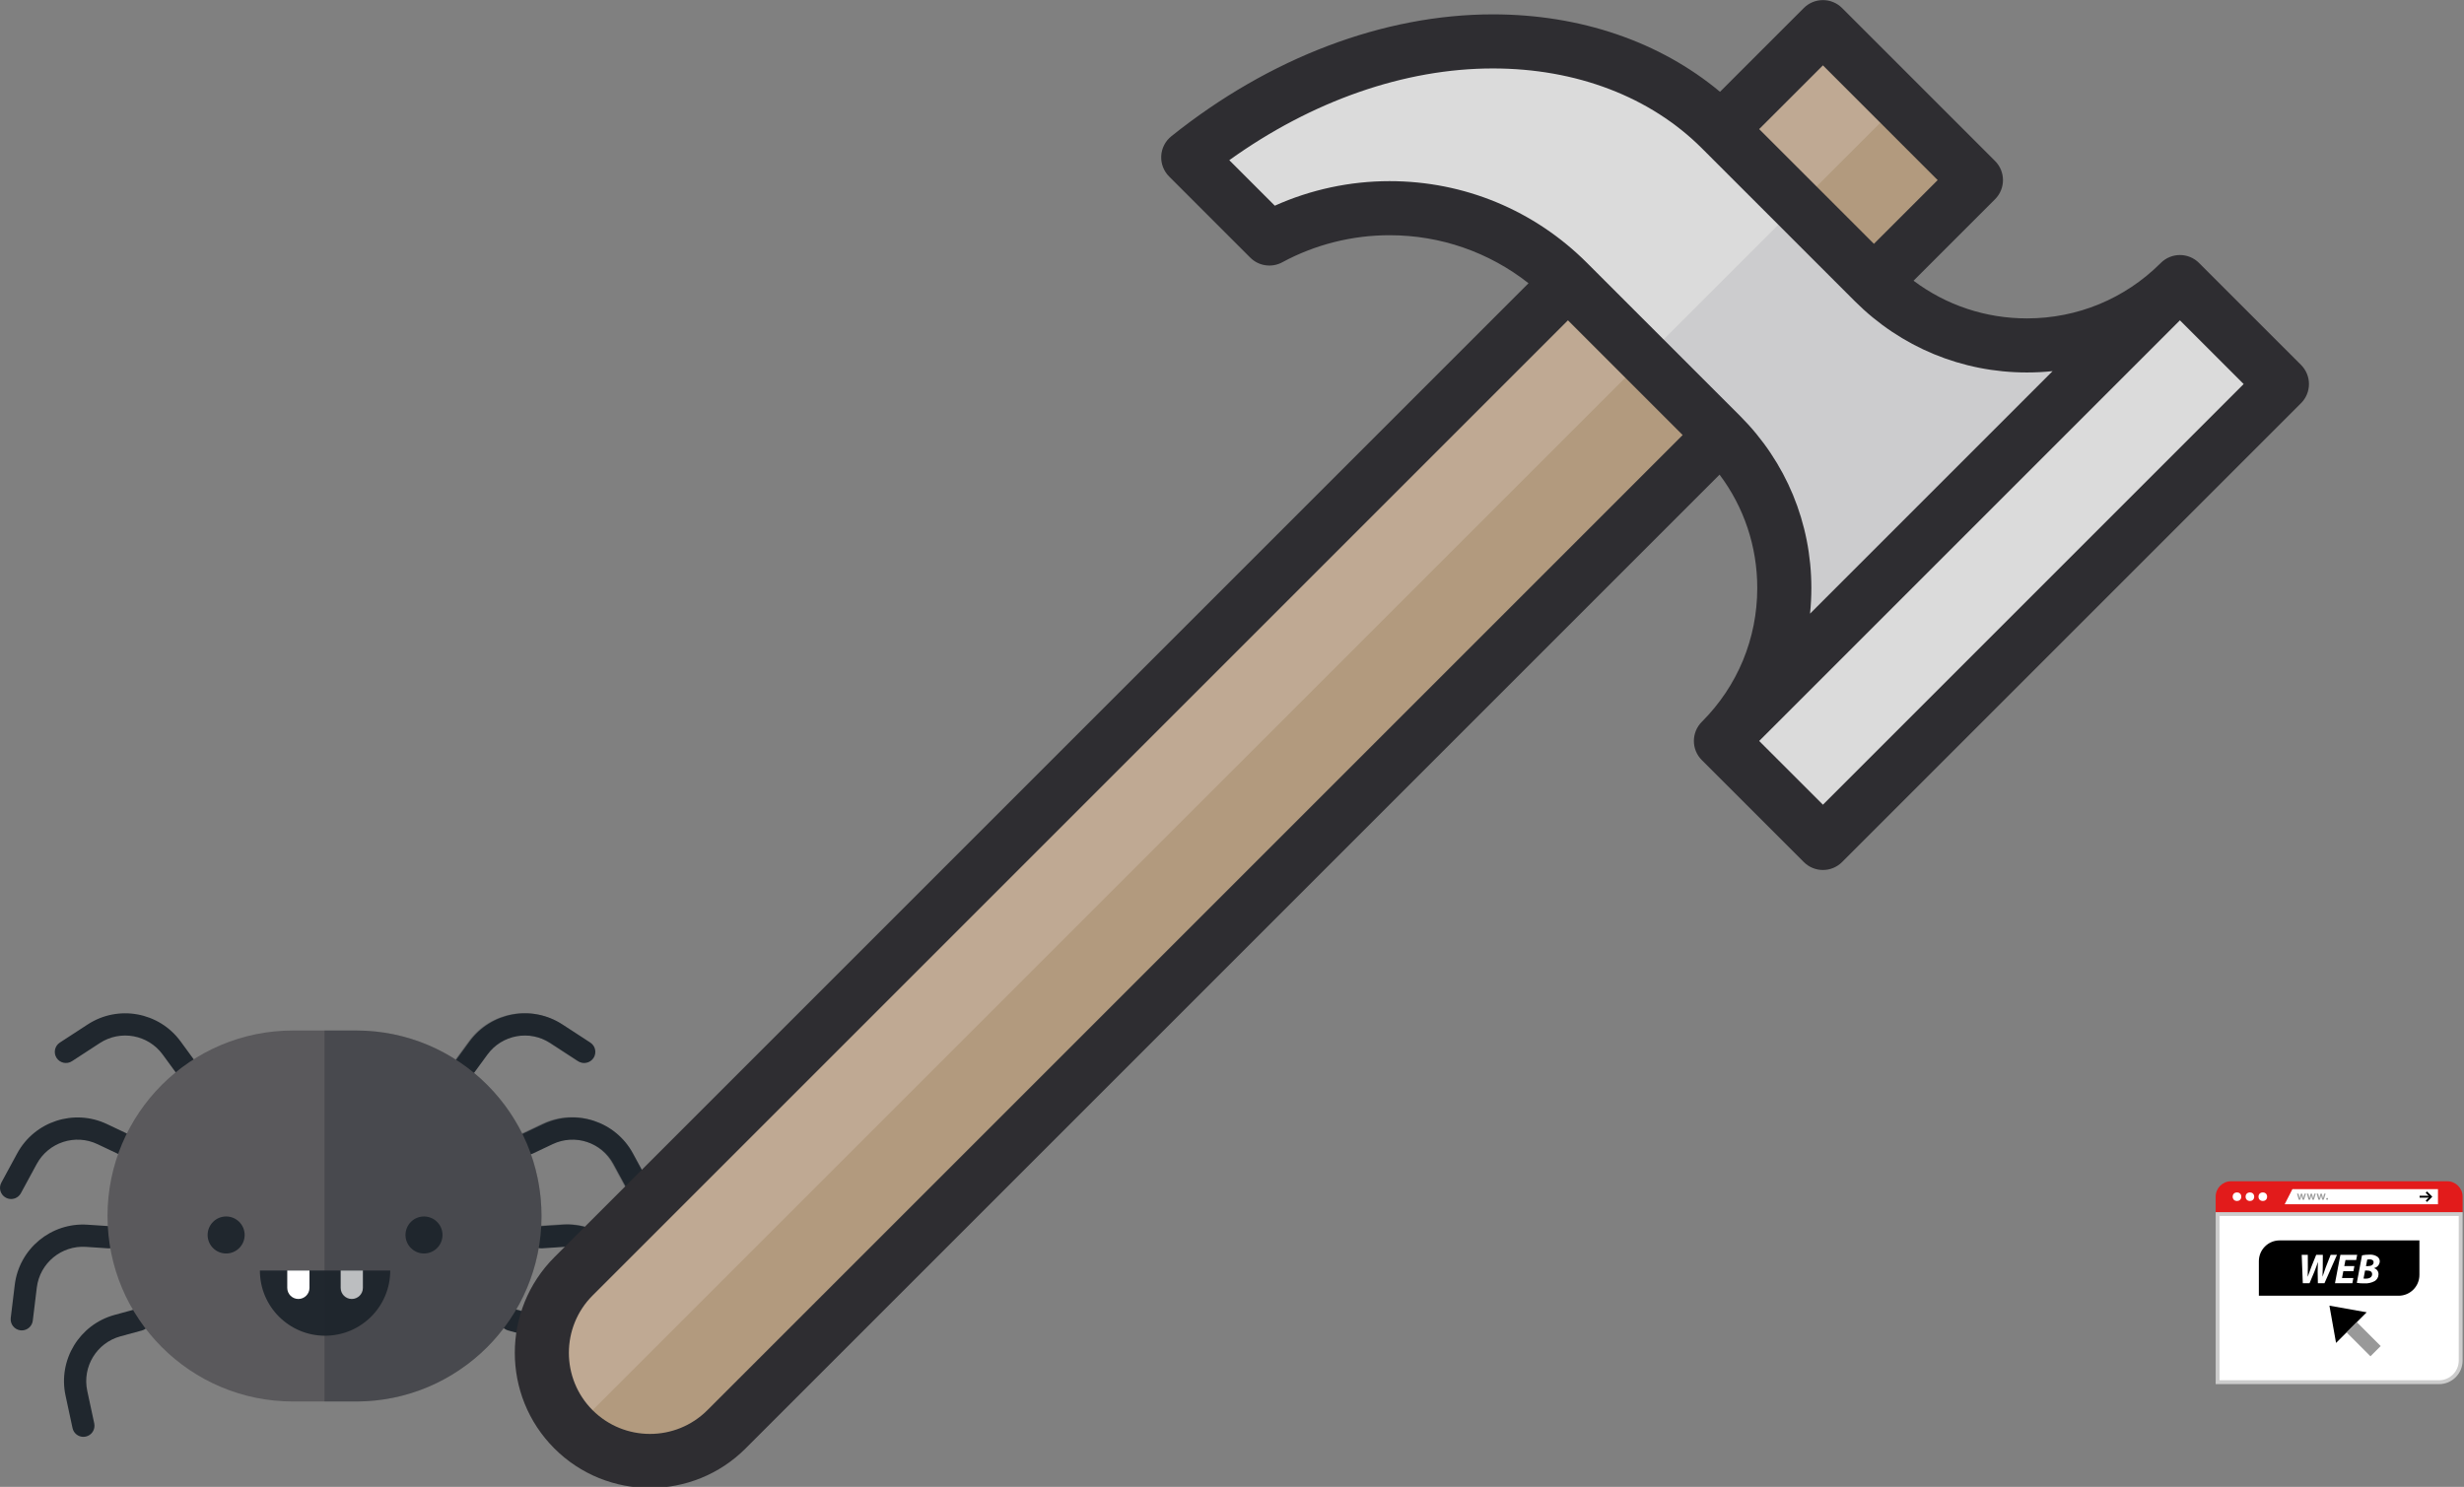 <?xml version="1.0" encoding="UTF-8" standalone="no"?>
<svg
   xmlns:dc="http://purl.org/dc/elements/1.1/"
   xmlns:cc="http://creativecommons.org/ns#"
   xmlns:rdf="http://www.w3.org/1999/02/22-rdf-syntax-ns#"
   xmlns:svg="http://www.w3.org/2000/svg"
   xmlns="http://www.w3.org/2000/svg"
   xmlns:sodipodi="http://sodipodi.sourceforge.net/DTD/sodipodi-0.dtd"
   xmlns:inkscape="http://www.inkscape.org/namespaces/inkscape"
   inkscape:version="1.0 (4035a4fb49, 2020-05-01)"
   height="243.601"
   width="403.61"
   sodipodi:docname="hammer-spider.svg"
   xml:space="preserve"
   viewBox="0 0 403.61 243.601"
   y="0px"
   x="0px"
   id="Layer_1"
   version="1.1"><rect x="0" y="0" width="403.61" height="243.601" fill="#808080" stroke="none"/><defs
   id="defs1055" /><sodipodi:namedview
   inkscape:current-layer="Layer_1"
   inkscape:window-maximized="1"
   inkscape:window-y="0"
   inkscape:window-x="0"
   inkscape:cy="149.79317"
   inkscape:cx="246.23573"
   inkscape:zoom="1.6367188"
   showgrid="false"
   id="namedview1053"
   inkscape:window-height="1040"
   inkscape:window-width="1920"
   inkscape:pageshadow="2"
   inkscape:pageopacity="0"
   guidetolerance="10"
   gridtolerance="10"
   objecttolerance="10"
   borderopacity="1"
   bordercolor="#666666"
   pagecolor="#ffffff" />





<g
   transform="translate(-9.764,-106.207)"
   id="g1022">
</g>
<g
   transform="translate(-9.764,-106.207)"
   id="g1024">
</g>
<g
   transform="translate(-9.764,-106.207)"
   id="g1026">
</g>
<g
   transform="translate(-9.764,-106.207)"
   id="g1028">
</g>
<g
   transform="translate(-9.764,-106.207)"
   id="g1030">
</g>
<g
   transform="translate(-9.764,-106.207)"
   id="g1032">
</g>
<g
   transform="translate(-9.764,-106.207)"
   id="g1034">
</g>
<g
   transform="translate(-9.764,-106.207)"
   id="g1036">
</g>
<g
   transform="translate(-9.764,-106.207)"
   id="g1038">
</g>
<g
   transform="translate(-9.764,-106.207)"
   id="g1040">
</g>
<g
   transform="translate(-9.764,-106.207)"
   id="g1042">
</g>
<g
   transform="translate(-9.764,-106.207)"
   id="g1044">
</g>
<g
   transform="translate(-9.764,-106.207)"
   id="g1046">
</g>
<g
   transform="translate(-9.764,-106.207)"
   id="g1048">
</g>
<g
   transform="translate(-9.764,-106.207)"
   id="g1050">
</g>
<g
   transform="translate(-9.764,-106.207)"
   id="g2257"><g
     id="g1495"
     transform="matrix(0.208,0,0,0.208,9.764,253.667)"><path
       id="path1479"
       d="m 65.658,422.803 c -4.035,0 -7.663,-2.809 -8.545,-6.914 L 51.614,390.283 C 45.583,362.198 62.569,334.287 90.285,326.74 l 16.883,-4.596 c 4.657,-1.267 9.47,1.482 10.739,6.144 1.269,4.663 -1.482,9.471 -6.144,10.741 l -16.881,4.595 c -18.748,5.105 -30.24,23.987 -26.159,42.986 l 5.499,25.606 c 1.014,4.725 -1.993,9.377 -6.717,10.392 -0.621,0.131 -1.238,0.195 -1.847,0.195 z"
       style="fill:#20272e" /><path
       id="path1481"
       d="m 17.152,338.958 c -0.352,0 -0.707,-0.022 -1.065,-0.065 -4.797,-0.582 -8.214,-4.943 -7.632,-9.74 l 3.156,-25.999 c 3.461,-28.516 28.651,-49.362 57.283,-47.451 l 17.457,1.162 c 4.821,0.321 8.47,4.49 8.148,9.31 -0.321,4.821 -4.512,8.461 -9.31,8.148 l -17.457,-1.162 c -19.394,-1.284 -36.411,12.81 -38.751,32.1 l -3.156,25.999 c -0.537,4.441 -4.311,7.698 -8.673,7.698 z"
       style="fill:#20272e" /><path
       id="path1483"
       d="m 8.742,235.468 c -1.409,0 -2.839,-0.341 -4.163,-1.06 -4.249,-2.304 -5.822,-7.615 -3.518,-11.863 L 13.55,199.525 C 27.249,174.276 58.314,164.139 84.265,176.45 l 15.808,7.496 c 4.365,2.071 6.227,7.289 4.156,11.654 -2.068,4.366 -7.286,6.226 -11.654,4.156 L 76.767,192.26 c -17.559,-8.328 -38.57,-1.47 -47.837,15.61 l -12.489,23.02 c -1.585,2.92 -4.592,4.578 -7.699,4.578 z"
       style="fill:#20272e" /><path
       id="path1485"
       d="m 145.519,139.397 c -2.697,0 -5.356,-1.241 -7.069,-3.585 l -10.328,-14.121 c -11.469,-15.686 -33.208,-19.67 -49.495,-9.068 l -21.949,14.288 c -4.044,2.636 -9.467,1.491 -12.105,-2.558 -2.636,-4.049 -1.491,-9.469 2.558,-12.105 L 69.079,97.959 c 24.073,-15.672 56.213,-9.785 73.167,13.404 l 10.328,14.121 c 2.852,3.901 2.003,9.375 -1.898,12.227 -1.557,1.137 -3.365,1.686 -5.157,1.686 z"
       style="fill:#20272e" /><path
       id="path1487"
       d="m 446.342,422.803 c -0.609,0 -1.227,-0.064 -1.847,-0.196 -4.725,-1.015 -7.731,-5.667 -6.717,-10.392 l 5.499,-25.606 c 4.081,-18.999 -7.411,-37.881 -26.16,-42.986 l -16.879,-4.595 c -4.663,-1.269 -7.414,-6.078 -6.144,-10.741 1.269,-4.663 6.081,-7.41 10.739,-6.144 l 16.88,4.595 c 27.718,7.547 44.704,35.459 38.672,63.544 l -5.499,25.606 c -0.881,4.106 -4.509,6.915 -8.544,6.915 z"
       style="fill:#20272e" /><path
       id="path1489"
       d="m 494.847,338.958 c -4.361,0 -8.136,-3.257 -8.675,-7.697 l -3.154,-25.999 c -2.341,-19.29 -19.352,-33.395 -38.752,-32.1 l -17.457,1.162 c -4.81,0.316 -8.99,-3.327 -9.31,-8.148 -0.32,-4.821 3.328,-8.991 8.148,-9.31 l 17.457,-1.162 c 28.67,-1.902 53.825,18.936 57.284,47.453 l 3.154,25.999 c 0.582,4.797 -2.835,9.158 -7.632,9.74 -0.356,0.041 -0.712,0.062 -1.063,0.062 z"
       style="fill:#20272e" /><path
       id="path1491"
       d="m 503.258,235.468 c -3.105,0 -6.113,-1.657 -7.698,-4.579 l -12.489,-23.02 c -9.267,-17.081 -30.283,-23.937 -47.839,-15.61 l -15.807,7.496 c -4.368,2.07 -9.586,0.21 -11.654,-4.156 -2.071,-4.366 -0.21,-9.583 4.156,-11.654 l 15.807,-7.496 c 25.949,-12.311 57.016,-2.176 70.716,23.075 l 12.489,23.02 c 2.305,4.247 0.73,9.559 -3.518,11.863 -1.325,0.719 -2.754,1.061 -4.163,1.061 z"
       style="fill:#20272e" /><path
       id="path1493"
       d="m 366.482,139.397 c -1.792,0 -3.6,-0.548 -5.157,-1.687 -3.901,-2.852 -4.75,-8.326 -1.898,-12.227 l 10.326,-14.121 c 16.954,-23.187 49.093,-29.077 73.168,-13.404 l 21.948,14.289 c 4.05,2.636 5.195,8.056 2.558,12.105 -2.639,4.05 -8.055,5.195 -12.105,2.558 l -21.948,-14.289 c -16.282,-10.599 -38.028,-6.619 -49.497,9.067 l -10.326,14.121 c -1.714,2.346 -4.373,3.588 -7.069,3.588 z"
       style="fill:#20272e" /></g><path
     id="path1497"
     d="m 68.075,275.037 h -10.311 c -16.784,0 -30.39,13.606 -30.39,30.39 v 0 c 0,16.784 13.606,30.39 30.39,30.39 h 10.311 c 16.784,0 30.39,-13.606 30.39,-30.39 v 0 c 0,-16.784 -13.606,-30.39 -30.39,-30.39 z"
     style="fill:#5a595c;stroke-width:0.208" /><g
     id="g1505"
     transform="matrix(0.208,0,0,0.208,9.764,253.667)"><circle
       id="circle1499"
       r="14.579"
       cy="263.796"
       cx="178.089"
       style="fill:#20272e" /><circle
       id="circle1501"
       r="14.579"
       cy="263.796"
       cx="333.907"
       style="fill:#20272e" /><path
       id="path1503"
       d="m 307.329,291.819 c 0,28.349 -22.981,51.329 -51.329,51.329 -28.348,0 -51.329,-22.981 -51.329,-51.329 z"
       style="fill:#20272e" /></g><g
     id="g1511"
     transform="matrix(0.208,0,0,0.208,9.764,253.667)"><path
       id="path1507"
       d="m 226.219,291.819 v 13.629 c 0,4.832 3.916,8.749 8.749,8.749 4.833,0 8.749,-3.917 8.749,-8.749 v -13.629 z"
       style="fill:#ffffff" /><path
       id="path1509"
       d="m 268.282,291.819 v 13.629 c 0,4.832 3.916,8.749 8.749,8.749 4.833,0 8.749,-3.917 8.749,-8.749 v -13.629 z"
       style="fill:#ffffff" /></g><path
     id="path1513"
     d="m 115.855,299.876 -2.593,-4.78 c -2.845,-5.243 -9.295,-7.347 -14.683,-4.791 l -3.282,1.556 c -0.006,0.003 -0.011,0.006 -0.017,0.009 -1.931,-3.867 -4.66,-7.265 -7.974,-9.976 0.007,-0.01 0.016,-0.018 0.023,-0.028 l 2.144,-2.932 c 2.382,-3.257 6.897,-4.084 10.277,-1.883 l 4.557,2.967 c 0.841,0.547 1.966,0.31 2.513,-0.531 0.547,-0.841 0.31,-1.966 -0.531,-2.513 l -4.557,-2.967 c -4.999,-3.254 -11.672,-2.032 -15.192,2.783 l -2.144,2.932 c -0.011,0.015 -0.019,0.03 -0.03,0.046 -4.708,-2.995 -10.296,-4.731 -16.29,-4.731 h -5.155 v 60.78 h 5.155 c 9.885,0 18.666,-4.721 24.216,-12.03 0.17,0.122 0.364,0.218 0.577,0.276 l 3.505,0.954 c 3.893,1.06 6.279,4.981 5.432,8.926 l -1.142,5.317 c -0.211,0.981 0.414,1.947 1.395,2.158 0.129,0.028 0.257,0.041 0.384,0.041 0.838,0 1.591,-0.583 1.774,-1.436 l 1.142,-5.317 c 1.252,-5.832 -2.275,-11.627 -8.03,-13.194 l -2.977,-0.81 c 1.784,-3.062 3.047,-6.464 3.67,-10.085 0.119,0.016 0.24,0.021 0.364,0.013 l 3.625,-0.241 c 4.028,-0.269 7.56,2.66 8.046,6.665 l 0.655,5.398 c 0.112,0.922 0.896,1.598 1.801,1.598 0.073,0 0.147,-0.005 0.221,-0.013 0.996,-0.121 1.706,-1.026 1.585,-2.022 l -0.655,-5.398 c -0.718,-5.921 -5.942,-10.248 -11.894,-9.853 l -3.344,0.223 c 0.026,-0.516 0.039,-1.035 0.039,-1.557 v 0 c 0,-3.586 -0.623,-7.026 -1.763,-10.22 0.051,-0.019 0.101,-0.039 0.151,-0.062 l 3.282,-1.556 c 3.645,-1.729 8.009,-0.305 9.933,3.241 l 2.593,4.78 c 0.329,0.607 0.954,0.951 1.598,0.951 0.293,0 0.589,-0.071 0.864,-0.22 0.881,-0.479 1.208,-1.582 0.73,-2.464 z"
     style="opacity:0.3;fill:#20272e;stroke-width:0.208;enable-background:new" /><g
     id="g1515"
     transform="matrix(0.208,0,0,0.208,9.764,253.667)" /><g
     id="g1517"
     transform="matrix(0.208,0,0,0.208,9.764,253.667)" /><g
     id="g1519"
     transform="matrix(0.208,0,0,0.208,9.764,253.667)" /><g
     id="g1521"
     transform="matrix(0.208,0,0,0.208,9.764,253.667)" /><g
     id="g1523"
     transform="matrix(0.208,0,0,0.208,9.764,253.667)" /><g
     id="g1525"
     transform="matrix(0.208,0,0,0.208,9.764,253.667)" /><g
     id="g1527"
     transform="matrix(0.208,0,0,0.208,9.764,253.667)" /><g
     id="g1529"
     transform="matrix(0.208,0,0,0.208,9.764,253.667)" /><g
     id="g1531"
     transform="matrix(0.208,0,0,0.208,9.764,253.667)" /><g
     id="g1533"
     transform="matrix(0.208,0,0,0.208,9.764,253.667)" /><g
     id="g1535"
     transform="matrix(0.208,0,0,0.208,9.764,253.667)" /><g
     id="g1537"
     transform="matrix(0.208,0,0,0.208,9.764,253.667)" /><g
     id="g1539"
     transform="matrix(0.208,0,0,0.208,9.764,253.667)" /><g
     id="g1541"
     transform="matrix(0.208,0,0,0.208,9.764,253.667)" /><g
     id="g1543"
     transform="matrix(0.208,0,0,0.208,9.764,253.667)" /></g><g
   transform="matrix(0.574,0,0,0.574,84.327,-25.046)"
   id="g1066"><path
     style="fill:#bfa993"
     d="M 373.3,51.377 16.742,407.937 c -12.056,12.056 -12.056,31.603 0,43.66 v 0 c 12.056,12.056 31.603,12.058 43.66,0.001 L 416.96,95.037 Z"
     id="path1008" /><path
     style="fill:#b29a7e"
     d="M 416.96,95.037 395.13,73.207 16.742,451.596 c 12.056,12.056 31.603,12.058 43.66,10e-4 z"
     id="path1010" /><g
     id="g1016">
	
		<rect
   x="331.618"
   y="183.608"
   transform="matrix(-0.707,0.707,-0.707,-0.707,868.597,48.594)"
   style="fill:#dbdbdb"
   width="185.233"
   height="41.163"
   id="rect1012" />
	<path
   style="fill:#dbdbdb"
   d="M 387.856,124.145 344.194,80.484 C 310.947,47.236 247.319,44.381 192.177,88.554 l 23.157,23.157 c 27.302,-14.776 62.126,-10.642 85.199,12.432 l 43.66,43.66 c 24.114,24.113 24.114,63.208 0,87.32 L 475.175,124.144 c -24.111,24.113 -63.208,24.114 -87.319,10e-4 z"
   id="path1014" />
</g><path
     style="fill:#ccccce"
     d="m 387.856,124.145 -21.831,-21.83 -43.661,43.66 21.829,21.83 c 24.114,24.113 24.114,63.208 0,87.32 L 475.175,124.146 c -24.111,24.111 -63.208,24.112 -87.319,-0.001 z"
     id="path1018" /><path
     style="fill:#2e2d31"
     d="M 509.739,147.793 480.63,118.686 c -3.013,-3.014 -7.9,-3.013 -10.914,10e-4 l -0.056,0.056 c -10.197,10.168 -23.74,15.769 -38.145,15.769 -11.825,0 -23.066,-3.779 -32.355,-10.755 l 23.259,-23.26 c 3.014,-3.014 3.014,-7.901 0,-10.914 L 378.76,45.923 c -3.014,-3.014 -7.901,-3.014 -10.914,0 l -23.917,23.912 c -17.116,-14.29 -39.814,-22.1 -64.81,-22.1 -31.168,0 -63.759,12.357 -91.768,34.795 -1.713,1.372 -2.761,3.408 -2.881,5.599 -0.12,2.191 0.698,4.329 2.25,5.881 l 23.157,23.157 c 2.414,2.414 6.127,2.954 9.131,1.331 9.34,-5.055 19.924,-7.726 30.609,-7.726 14.57,0 28.391,4.831 39.665,13.706 l -277.998,278 c -15.045,15.047 -15.045,39.53 0,54.575 7.524,7.524 17.405,11.285 27.288,11.285 9.881,0 19.766,-3.762 27.288,-11.285 L 343.804,179.108 c 6.977,9.29 10.756,20.531 10.756,32.355 0,14.431 -5.621,27.999 -15.825,38.204 -3.014,3.014 -3.014,7.901 0,10.914 0.002,0.002 0.003,0.003 0.005,0.004 l 29.104,29.102 c 1.507,1.507 3.482,2.26 5.457,2.26 1.975,0 3.951,-0.753 5.458,-2.261 l 130.98,-130.98 c 1.447,-1.448 2.26,-3.41 2.26,-5.457 10e-4,-2.046 -0.812,-4.008 -2.26,-5.456 z m -136.438,-85.501 32.743,32.745 -18.19,18.192 -3.276,-3.275 -29.472,-29.471 z M 54.946,446.138 c -9.028,9.027 -23.717,9.028 -32.746,0 -9.027,-9.027 -9.027,-23.716 0,-32.745 l 278.333,-278.333 32.743,32.744 z m 294.705,-283.792 -43.66,-43.66 c -15.058,-15.058 -35.078,-23.35 -56.373,-23.35 -11.29,0 -22.495,2.409 -32.735,7.007 L 203.892,89.352 c 23.609,-16.937 50.038,-26.181 75.229,-26.181 23.76,0 44.933,8.087 59.616,22.769 l 43.662,43.661 c 13.12,13.12 30.564,20.345 49.118,20.345 2.463,0 4.905,-0.128 7.319,-0.379 l -69.217,69.217 c 0.251,-2.415 0.379,-4.858 0.379,-7.321 -0.002,-18.553 -7.227,-35.997 -20.347,-49.117 z m 23.65,110.97 -18.194,-18.192 120.066,-120.066 18.194,18.192 z"
     id="path1020" /></g><g
   transform="matrix(0.079,0,0,0.079,362.933,189.923)"
   id="g3294"><path
     style="fill:#ffffff"
     d="m 4,462.376 v -348.76 h 504 v 303.832 c -0.024,24.8 -20.12,44.896 -44.92,44.928 z"
     id="path3100" /><path
     style="fill:#cccccc"
     d="m 504,117.624 v 299.824 c -0.024,22.592 -18.328,40.896 -40.92,40.92 H 8 V 117.624 h 496 m 8,-8 H 0 v 356.752 h 463.08 c 27.016,0 48.92,-21.904 48.92,-48.92 v -0.008 z"
     id="path3102" /><path
     style="fill:#e21b1b"
     d="m 31.92,45.624 h 448.16 c 17.632,0 31.92,14.288 31.92,31.92 v 0 32.184 H 0 V 77.544 C 0,59.912 14.288,45.624 31.92,45.624 Z"
     id="path3104" /><g
     id="g3114">
	<circle
   style="fill:#ffffff"
   cx="44.192"
   cy="77.672"
   r="8.928"
   id="circle3106" />
	<circle
   style="fill:#ffffff"
   cx="70.968"
   cy="77.672"
   r="8.928"
   id="circle3108" />
	<circle
   style="fill:#ffffff"
   cx="97.736"
   cy="77.672"
   r="8.928"
   id="circle3110" />
	<polygon
   style="fill:#ffffff"
   points="460.928,62.008 460.928,93.352 143.088,93.352 159.088,62.008 "
   id="polygon3112" />
</g><g
     id="g3124">
	<path
   style="fill:#999999"
   d="m 171.92,71.4 1.312,5.696 c 0.28,1.336 0.56,2.704 0.8,4.072 h 0.048 c 0.256,-1.368 0.672,-2.76 1.032,-4.048 l 1.6,-5.72 h 2.576 l 1.6,5.6 c 0.384,1.464 0.72,2.832 1,4.192 h 0.056 c 0.2,-1.368 0.496,-2.736 0.8,-4.192 l 1.392,-5.6 h 3.112 l -3.936,12.544 h -2.936 L 178.88,78.84 c -0.384,-1.312 -0.704,-2.648 -0.952,-4 h -0.056 c -0.232,1.352 -0.552,2.688 -0.952,4 l -1.6,5.104 h -2.96 L 168.648,71.4 Z"
   id="path3116" />
	<path
   style="fill:#999999"
   d="m 192.272,71.4 1.312,5.696 c 0.28,1.336 0.56,2.704 0.8,4.072 h 0.016 c 0.248,-1.368 0.664,-2.76 1.024,-4.048 l 1.6,-5.72 h 2.576 l 1.6,5.6 c 0.384,1.464 0.72,2.832 1,4.192 h 0.056 c 0.2,-1.368 0.496,-2.736 0.8,-4.192 l 1.392,-5.6 h 3.12 l -3.944,12.544 h -2.936 l -1.496,-5.104 c -0.384,-1.312 -0.704,-2.648 -0.952,-4 v 0 c -0.232,1.352 -0.552,2.688 -0.952,4 l -1.6,5.104 h -2.96 L 189.016,71.4 Z"
   id="path3118" />
	<path
   style="fill:#999999"
   d="m 212.624,71.4 1.312,5.696 c 0.28,1.336 0.56,2.704 0.8,4.072 h 0.048 c 0.256,-1.368 0.672,-2.76 1.032,-4.048 l 1.6,-5.72 H 220 l 1.6,5.6 c 0.384,1.464 0.72,2.832 1,4.192 h 0.056 c 0.2,-1.368 0.496,-2.736 0.8,-4.192 l 1.392,-5.6 H 228 l -4,12.544 h -2.936 L 219.6,78.848 c -0.384,-1.312 -0.704,-2.648 -0.952,-4 h -0.056 c -0.232,1.352 -0.552,2.688 -0.952,4 l -1.6,5.104 h -2.96 l -3.712,-12.544 z"
   id="path3120" />
	<path
   style="fill:#999999"
   d="m 229.136,82.2 c -0.056,-1.064 0.76,-1.976 1.832,-2.04 0.04,0 0.088,0 0.128,0 1.128,0.072 1.976,1.04 1.912,2.16 -0.064,1.024 -0.88,1.84 -1.912,1.912 -1.064,0.016 -1.944,-0.832 -1.96,-1.896 0,-0.04 0,-0.088 0,-0.136 z"
   id="path3122" />
</g><rect
     x="422.824"
     y="75.672"
     width="21.56"
     height="4"
     id="rect3126" /><polygon
     points="435.416,69.592 438.24,66.76 449.16,77.672 438.24,88.592 435.416,85.76 443.504,77.672 "
     id="polygon3128" /><path
     d="m 132.648,168.28 h 289.8 v 0 71.648 c 0,23.808 -19.296,43.104 -43.104,43.104 v 0 H 89.552 v 0 -71.648 c 0,-23.8 19.296,-43.096 43.096,-43.104 z"
     id="path3130" /><g
     id="g3138">
	<path
   style="fill:#ffffff"
   d="M 180.648,257.064 178.4,198.24 h 12.64 l 0.088,26.184 c -0.088,7.072 -0.168,13.792 -0.352,19.024 h 0.176 c 2.008,-5.76 4.184,-11.696 6.888,-18.848 l 10.56,-26.36 h 13.792 l -0.168,26.272 c -0.088,7.072 -0.264,12.912 -0.52,18.68 h 0.168 c 2.008,-6.112 4.184,-12.488 6.464,-18.768 l 10.208,-26.184 h 13.176 l -25.92,58.824 h -13.704 l -0.44,-24.176 c 0,-6.888 0.168,-12.8 0.52,-19.464 h -0.168 c -2.184,6.288 -4.192,12.568 -7.16,19.816 l -10.04,23.832 z"
   id="path3132" />
	<path
   style="fill:#ffffff"
   d="m 285.64,232.104 h -20.952 l -2.704,14.224 h 23.48 l -2.008,10.736 h -36.048 l 11.2,-58.832 h 34.832 l -2.096,10.744 h -22.2 l -2.448,12.56 h 20.952 z"
   id="path3134" />
	<path
   style="fill:#ffffff"
   d="m 303.44,199.2 c 5.096,-0.928 10.264,-1.392 15.448,-1.392 5.056,-0.336 10.104,0.76 14.576,3.144 4.152,1.96 6.8,6.144 6.808,10.736 -0.256,6.832 -5.16,12.608 -11.864,13.96 v 0.264 c 5.68,1.6 9.512,6.904 9.248,12.8 -0.048,5.728 -3.08,11.016 -8,13.96 -6.784,3.656 -14.48,5.296 -22.168,4.72 -4.968,0.104 -9.936,-0.248 -14.84,-1.048 z m 3.144,48.176 c 1.592,0.184 3.2,0.264 4.8,0.256 6.816,0 13.008,-2.704 13.008,-9.248 0,-5.84 -4.888,-7.592 -10.736,-7.592 h -3.928 z m 5.064,-25.752 h 4.184 c 6.896,0 11.608,-2.96 11.608,-7.936 0,-4.28 -3.496,-6.112 -8.288,-6.112 -1.64,-0.048 -3.28,0.104 -4.888,0.44 z"
   id="path3136" />
</g><rect
     x="-61.995"
     y="446.357"
     transform="rotate(-45)"
     style="fill:#999999;stroke-width:1"
     width="30.04"
     height="69.526"
     id="rect3140" /><polygon
     points="249.608,380.888 235.872,303.64 313.12,317.368 "
     id="polygon3142" /><g
     id="g3144">
</g><g
     id="g3146">
</g><g
     id="g3148">
</g><g
     id="g3150">
</g><g
     id="g3152">
</g><g
     id="g3154">
</g><g
     id="g3156">
</g><g
     id="g3158">
</g><g
     id="g3160">
</g><g
     id="g3162">
</g><g
     id="g3164">
</g><g
     id="g3166">
</g><g
     id="g3168">
</g><g
     id="g3170">
</g><g
     id="g3172">
</g></g></svg>
